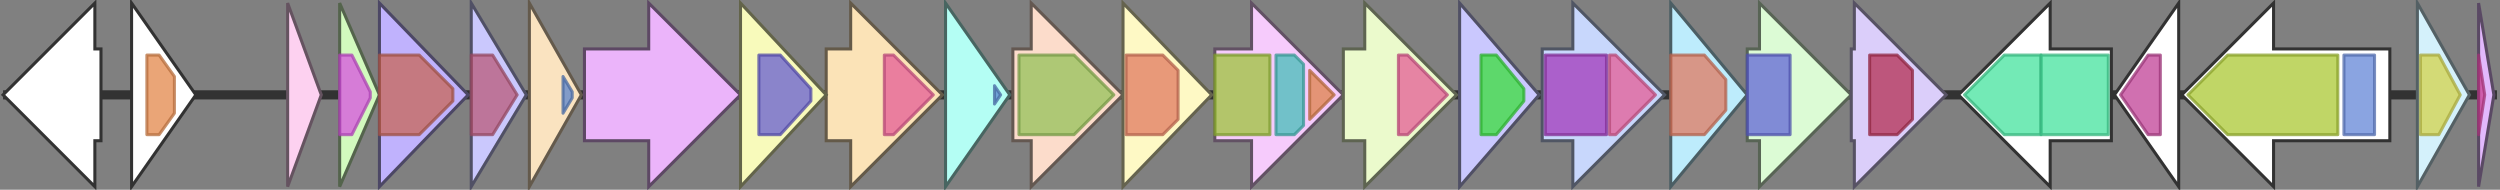 <svg version="1.1" baseProfile="full" xmlns="http://www.w3.org/2000/svg" width="817" height="62">
	<rect width="100%" height="100%" fill="#808080" stroke="none"/>
	<line x1="1" y1="31" x2="816" y2="31" style="stroke:rgb(50,50,50); stroke-width:3 "/>
	<g>
		<title>wcfC</title>
		<polygon class="wcfC" points="270,16 278,16 278,1 308,31 278,61 278,46 270,46" fill="rgb(251,227,183)" fill-opacity="1.0" stroke="rgb(100,90,73)" stroke-width="1" />
		<g>
			<title>PF00534</title>
			<polygon class="PF00534" points="289,18 292,18 305,31 292,44 289,44" stroke-linejoin="round" width="17" height="26" fill="rgb(228,92,150)" stroke="rgb(182,73,119)" stroke-width="1" opacity="0.75" />
		</g>
	</g>
	<g>
		<title>wcfD</title>
		<polygon class="wcfD" points="309,16 309,16 309,1 330,31 309,61 309,46 309,46" fill="rgb(180,254,244)" fill-opacity="1.0" stroke="rgb(72,101,97)" stroke-width="1" />
		<g>
			<title>PF00132</title>
			<polygon class="PF00132" points="325,28 327,31 325,34" stroke-linejoin="round" width="3" height="26" fill="rgb(89,131,202)" stroke="rgb(71,104,161)" stroke-width="1" opacity="0.75" />
		</g>
	</g>
	<g>
		<title>wzy</title>
		<polygon class="wzy" points="331,16 337,16 337,1 367,31 337,61 337,46 331,46" fill="rgb(252,220,203)" fill-opacity="1.0" stroke="rgb(100,88,81)" stroke-width="1" />
		<g>
			<title>PF14897</title>
			<polygon class="PF14897" points="333,18 351,18 364,31 351,44 333,44" stroke-linejoin="round" width="33" height="26" fill="rgb(148,193,88)" stroke="rgb(118,154,70)" stroke-width="1" opacity="0.75" />
		</g>
	</g>
	<g>
		<title>wcfE</title>
		<polygon class="wcfE" points="367,16 367,16 367,1 396,31 367,61 367,46 367,46" fill="rgb(254,249,197)" fill-opacity="1.0" stroke="rgb(101,99,78)" stroke-width="1" />
		<g>
			<title>PF00535</title>
			<polygon class="PF00535" points="368,18 380,18 385,23 385,39 380,44 368,44" stroke-linejoin="round" width="17" height="26" fill="rgb(224,122,96)" stroke="rgb(179,97,76)" stroke-width="1" opacity="0.75" />
		</g>
	</g>
	<g>
		<title>wcfF</title>
		<polygon class="wcfF" points="397,16 409,16 409,1 439,31 409,61 409,46 397,46" fill="rgb(246,203,252)" fill-opacity="1.0" stroke="rgb(98,81,100)" stroke-width="1" />
		<g>
			<title>PF03721</title>
			<rect class="PF03721" x="397" y="18" stroke-linejoin="round" width="18" height="26" fill="rgb(156,194,58)" stroke="rgb(124,155,46)" stroke-width="1" opacity="0.75" />
		</g>
		<g>
			<title>PF00984</title>
			<polygon class="PF00984" points="417,18 423,18 426,21 426,41 423,44 417,44" stroke-linejoin="round" width="9" height="26" fill="rgb(69,189,184)" stroke="rgb(55,151,147)" stroke-width="1" opacity="0.75" />
		</g>
		<g>
			<title>PF03720</title>
			<polygon class="PF03720" points="428,23 436,31 428,39" stroke-linejoin="round" width="10" height="26" fill="rgb(221,130,74)" stroke="rgb(176,103,59)" stroke-width="1" opacity="0.75" />
		</g>
	</g>
	<g>
		<title>wcfG</title>
		<polygon class="wcfG" points="439,16 446,16 446,1 476,31 446,61 446,46 439,46" fill="rgb(235,250,204)" fill-opacity="1.0" stroke="rgb(94,100,81)" stroke-width="1" />
		<g>
			<title>PF00534</title>
			<polygon class="PF00534" points="457,18 460,18 473,31 460,44 457,44" stroke-linejoin="round" width="17" height="26" fill="rgb(228,92,150)" stroke="rgb(182,73,119)" stroke-width="1" opacity="0.75" />
		</g>
	</g>
	<g>
		<title>wcfH</title>
		<polygon class="wcfH" points="477,16 477,16 477,1 503,31 477,61 477,46 477,46" fill="rgb(202,200,254)" fill-opacity="1.0" stroke="rgb(80,80,101)" stroke-width="1" />
		<g>
			<title>PF01522</title>
			<polygon class="PF01522" points="484,18 489,18 498,29 498,33 489,44 484,44" stroke-linejoin="round" width="14" height="26" fill="rgb(56,221,58)" stroke="rgb(44,176,46)" stroke-width="1" opacity="0.75" />
		</g>
	</g>
	<g>
		<title>wcfI</title>
		<polygon class="wcfI" points="504,16 514,16 514,1 544,31 514,61 514,46 504,46" fill="rgb(200,215,252)" fill-opacity="1.0" stroke="rgb(80,86,100)" stroke-width="1" />
		<g>
			<title>PF13439</title>
			<rect class="PF13439" x="505" y="18" stroke-linejoin="round" width="20" height="26" fill="rgb(162,57,186)" stroke="rgb(129,45,148)" stroke-width="1" opacity="0.75" />
		</g>
		<g>
			<title>PF00534</title>
			<polygon class="PF00534" points="526,18 528,18 541,31 541,31 528,44 526,44" stroke-linejoin="round" width="15" height="26" fill="rgb(228,92,150)" stroke="rgb(182,73,119)" stroke-width="1" opacity="0.75" />
		</g>
	</g>
	<g>
		<title>wcfJ</title>
		<polygon class="wcfJ" points="546,16 546,16 546,1 571,31 546,61 546,46 546,46" fill="rgb(189,236,252)" fill-opacity="1.0" stroke="rgb(75,94,100)" stroke-width="1" />
		<g>
			<title>PF00535</title>
			<polygon class="PF00535" points="546,18 557,18 564,26 564,36 557,44 546,44" stroke-linejoin="round" width="18" height="26" fill="rgb(224,122,96)" stroke="rgb(179,97,76)" stroke-width="1" opacity="0.75" />
		</g>
	</g>
	<g>
		<title>wcfK</title>
		<polygon class="wcfK" points="571,16 575,16 575,1 605,31 575,61 575,46 571,46" fill="rgb(220,251,213)" fill-opacity="1.0" stroke="rgb(88,100,85)" stroke-width="1" />
		<g>
			<title>PF01370</title>
			<rect class="PF01370" x="571" y="18" stroke-linejoin="round" width="14" height="26" fill="rgb(98,102,214)" stroke="rgb(78,81,171)" stroke-width="1" opacity="0.75" />
		</g>
	</g>
	<g>
		<polygon class="NoName" points="33,16 31,16 31,1 1,31 31,61 31,46 33,46" fill="rgb(255,255,255)" fill-opacity="1.0" stroke="rgb(50,50,50)" stroke-width="1" />
	</g>
	<g>
		<title>wcfL</title>
		<polygon class="wcfL" points="605,16 606,16 606,1 636,31 606,61 606,46 605,46" fill="rgb(219,206,250)" fill-opacity="1.0" stroke="rgb(87,82,100)" stroke-width="1" />
		<g>
			<title>PF00953</title>
			<polygon class="PF00953" points="611,18 620,18 625,23 625,39 620,44 611,44" stroke-linejoin="round" width="14" height="26" fill="rgb(179,46,82)" stroke="rgb(143,36,65)" stroke-width="1" opacity="0.75" />
		</g>
	</g>
	<g>
		<polygon class="NoName" points="690,16 670,16 670,1 640,31 670,61 670,46 690,46" fill="rgb(255,255,255)" fill-opacity="1.0" stroke="rgb(50,50,50)" stroke-width="1" />
		<g>
			<title>PF03929</title>
			<polygon class="PF03929" points="642,31 655,18 667,18 667,44 655,44" stroke-linejoin="round" width="26" height="26" fill="rgb(68,227,157)" stroke="rgb(54,181,125)" stroke-width="1" opacity="0.75" />
		</g>
		<g>
			<title>PF03929</title>
			<rect class="PF03929" x="667" y="18" stroke-linejoin="round" width="22" height="26" fill="rgb(68,227,157)" stroke="rgb(54,181,125)" stroke-width="1" opacity="0.75" />
		</g>
	</g>
	<g>
		<polygon class="NoName" points="712,16 712,16 712,1 691,31 712,61 712,46 712,46" fill="rgb(255,255,255)" fill-opacity="1.0" stroke="rgb(50,50,50)" stroke-width="1" />
		<g>
			<title>PF14064</title>
			<polygon class="PF14064" points="693,31 702,18 706,18 706,44 702,44" stroke-linejoin="round" width="14" height="26" fill="rgb(192,65,149)" stroke="rgb(153,52,119)" stroke-width="1" opacity="0.75" />
		</g>
	</g>
	<g>
		<polygon class="NoName" points="781,16 743,16 743,1 713,31 743,61 743,46 781,46" fill="rgb(255,255,255)" fill-opacity="1.0" stroke="rgb(50,50,50)" stroke-width="1" />
		<g>
			<title>PF00593</title>
			<polygon class="PF00593" points="715,31 728,18 764,18 764,44 728,44" stroke-linejoin="round" width="51" height="26" fill="rgb(171,200,51)" stroke="rgb(136,160,40)" stroke-width="1" opacity="0.75" />
		</g>
		<g>
			<title>PF07715</title>
			<rect class="PF07715" x="766" y="18" stroke-linejoin="round" width="10" height="26" fill="rgb(99,133,214)" stroke="rgb(79,106,171)" stroke-width="1" opacity="0.75" />
		</g>
	</g>
	<g>
		<title>hgpT</title>
		<polygon class="hgpT" points="790,16 790,16 790,1 807,31 790,61 790,46 790,46" fill="rgb(212,241,251)" fill-opacity="1.0" stroke="rgb(84,96,100)" stroke-width="1" />
		<g>
			<title>PF00156</title>
			<polygon class="PF00156" points="791,18 797,18 804,31 797,44 791,44" stroke-linejoin="round" width="15" height="26" fill="rgb(210,210,74)" stroke="rgb(168,168,59)" stroke-width="1" opacity="0.75" />
		</g>
	</g>
	<g>
		<title>adk</title>
		<polygon class="adk" points="810,16 810,16 810,1 815,31 810,61 810,46 810,46" fill="rgb(226,184,252)" fill-opacity="1.0" stroke="rgb(90,73,100)" stroke-width="1" />
		<g>
			<title>PF00406</title>
			<polygon class="PF00406" points="810,18 810,18 812,31 810,44 810,44" stroke-linejoin="round" width="4" height="26" fill="rgb(200,63,145)" stroke="rgb(160,50,116)" stroke-width="1" opacity="0.75" />
		</g>
	</g>
	<g>
		<polygon class="NoName" points="43,16 43,16 43,1 64,31 43,61 43,46 43,46" fill="rgb(255,255,255)" fill-opacity="1.0" stroke="rgb(50,50,50)" stroke-width="1" />
		<g>
			<title>PF13649</title>
			<polygon class="PF13649" points="48,18 52,18 57,25 57,37 52,44 48,44" stroke-linejoin="round" width="9" height="26" fill="rgb(227,135,74)" stroke="rgb(181,108,59)" stroke-width="1" opacity="0.75" />
		</g>
	</g>
	<g>
		<title>upcY</title>
		<polygon class="upcY" points="94,16 94,16 94,1 105,31 94,61 94,46 94,46" fill="rgb(253,209,240)" fill-opacity="1.0" stroke="rgb(101,83,96)" stroke-width="1" />
	</g>
	<g>
		<title>upcZ</title>
		<polygon class="upcZ" points="111,16 111,16 111,1 124,31 111,61 111,46 111,46" fill="rgb(210,250,190)" fill-opacity="1.0" stroke="rgb(84,100,76)" stroke-width="1" />
		<g>
			<title>PF06603</title>
			<polygon class="PF06603" points="111,18 115,18 121,30 121,32 115,44 111,44" stroke-linejoin="round" width="10" height="26" fill="rgb(214,82,223)" stroke="rgb(171,65,178)" stroke-width="1" opacity="0.75" />
		</g>
	</g>
	<g>
		<title>rmlA</title>
		<polygon class="rmlA" points="124,16 124,16 124,1 153,31 124,61 124,46 124,46" fill="rgb(192,178,253)" fill-opacity="1.0" stroke="rgb(76,71,101)" stroke-width="1" />
		<g>
			<title>PF00483</title>
			<polygon class="PF00483" points="124,18 137,18 148,29 148,33 137,44 124,44" stroke-linejoin="round" width="24" height="26" fill="rgb(198,101,87)" stroke="rgb(158,80,69)" stroke-width="1" opacity="0.75" />
		</g>
	</g>
	<g>
		<title>rmlC</title>
		<polygon class="rmlC" points="154,16 154,16 154,1 172,31 154,61 154,46 154,46" fill="rgb(202,200,253)" fill-opacity="1.0" stroke="rgb(80,80,101)" stroke-width="1" />
		<g>
			<title>PF00908</title>
			<polygon class="PF00908" points="154,18 161,18 169,31 161,44 154,44" stroke-linejoin="round" width="17" height="26" fill="rgb(184,89,121)" stroke="rgb(147,71,96)" stroke-width="1" opacity="0.75" />
		</g>
	</g>
	<g>
		<title>wcfA</title>
		<polygon class="wcfA" points="173,16 173,16 173,1 190,31 173,61 173,46 173,46" fill="rgb(250,227,192)" fill-opacity="1.0" stroke="rgb(100,90,76)" stroke-width="1" />
		<g>
			<title>PF00132</title>
			<polygon class="PF00132" points="184,25 187,30 187,32 184,37" stroke-linejoin="round" width="3" height="26" fill="rgb(89,131,202)" stroke="rgb(71,104,161)" stroke-width="1" opacity="0.75" />
		</g>
	</g>
	<g>
		<title>wzx</title>
		<polygon class="wzx" points="191,16 212,16 212,1 242,31 212,61 212,46 191,46" fill="rgb(235,180,250)" fill-opacity="1.0" stroke="rgb(93,72,100)" stroke-width="1" />
	</g>
	<g>
		<title>wcfB</title>
		<polygon class="wcfB" points="242,16 242,16 242,1 270,31 242,61 242,46 242,46" fill="rgb(248,250,187)" fill-opacity="1.0" stroke="rgb(99,100,74)" stroke-width="1" />
		<g>
			<title>PF01531</title>
			<polygon class="PF01531" points="248,18 255,18 265,29 265,33 255,44 248,44" stroke-linejoin="round" width="17" height="26" fill="rgb(101,92,208)" stroke="rgb(80,73,166)" stroke-width="1" opacity="0.75" />
		</g>
	</g>
</svg>
